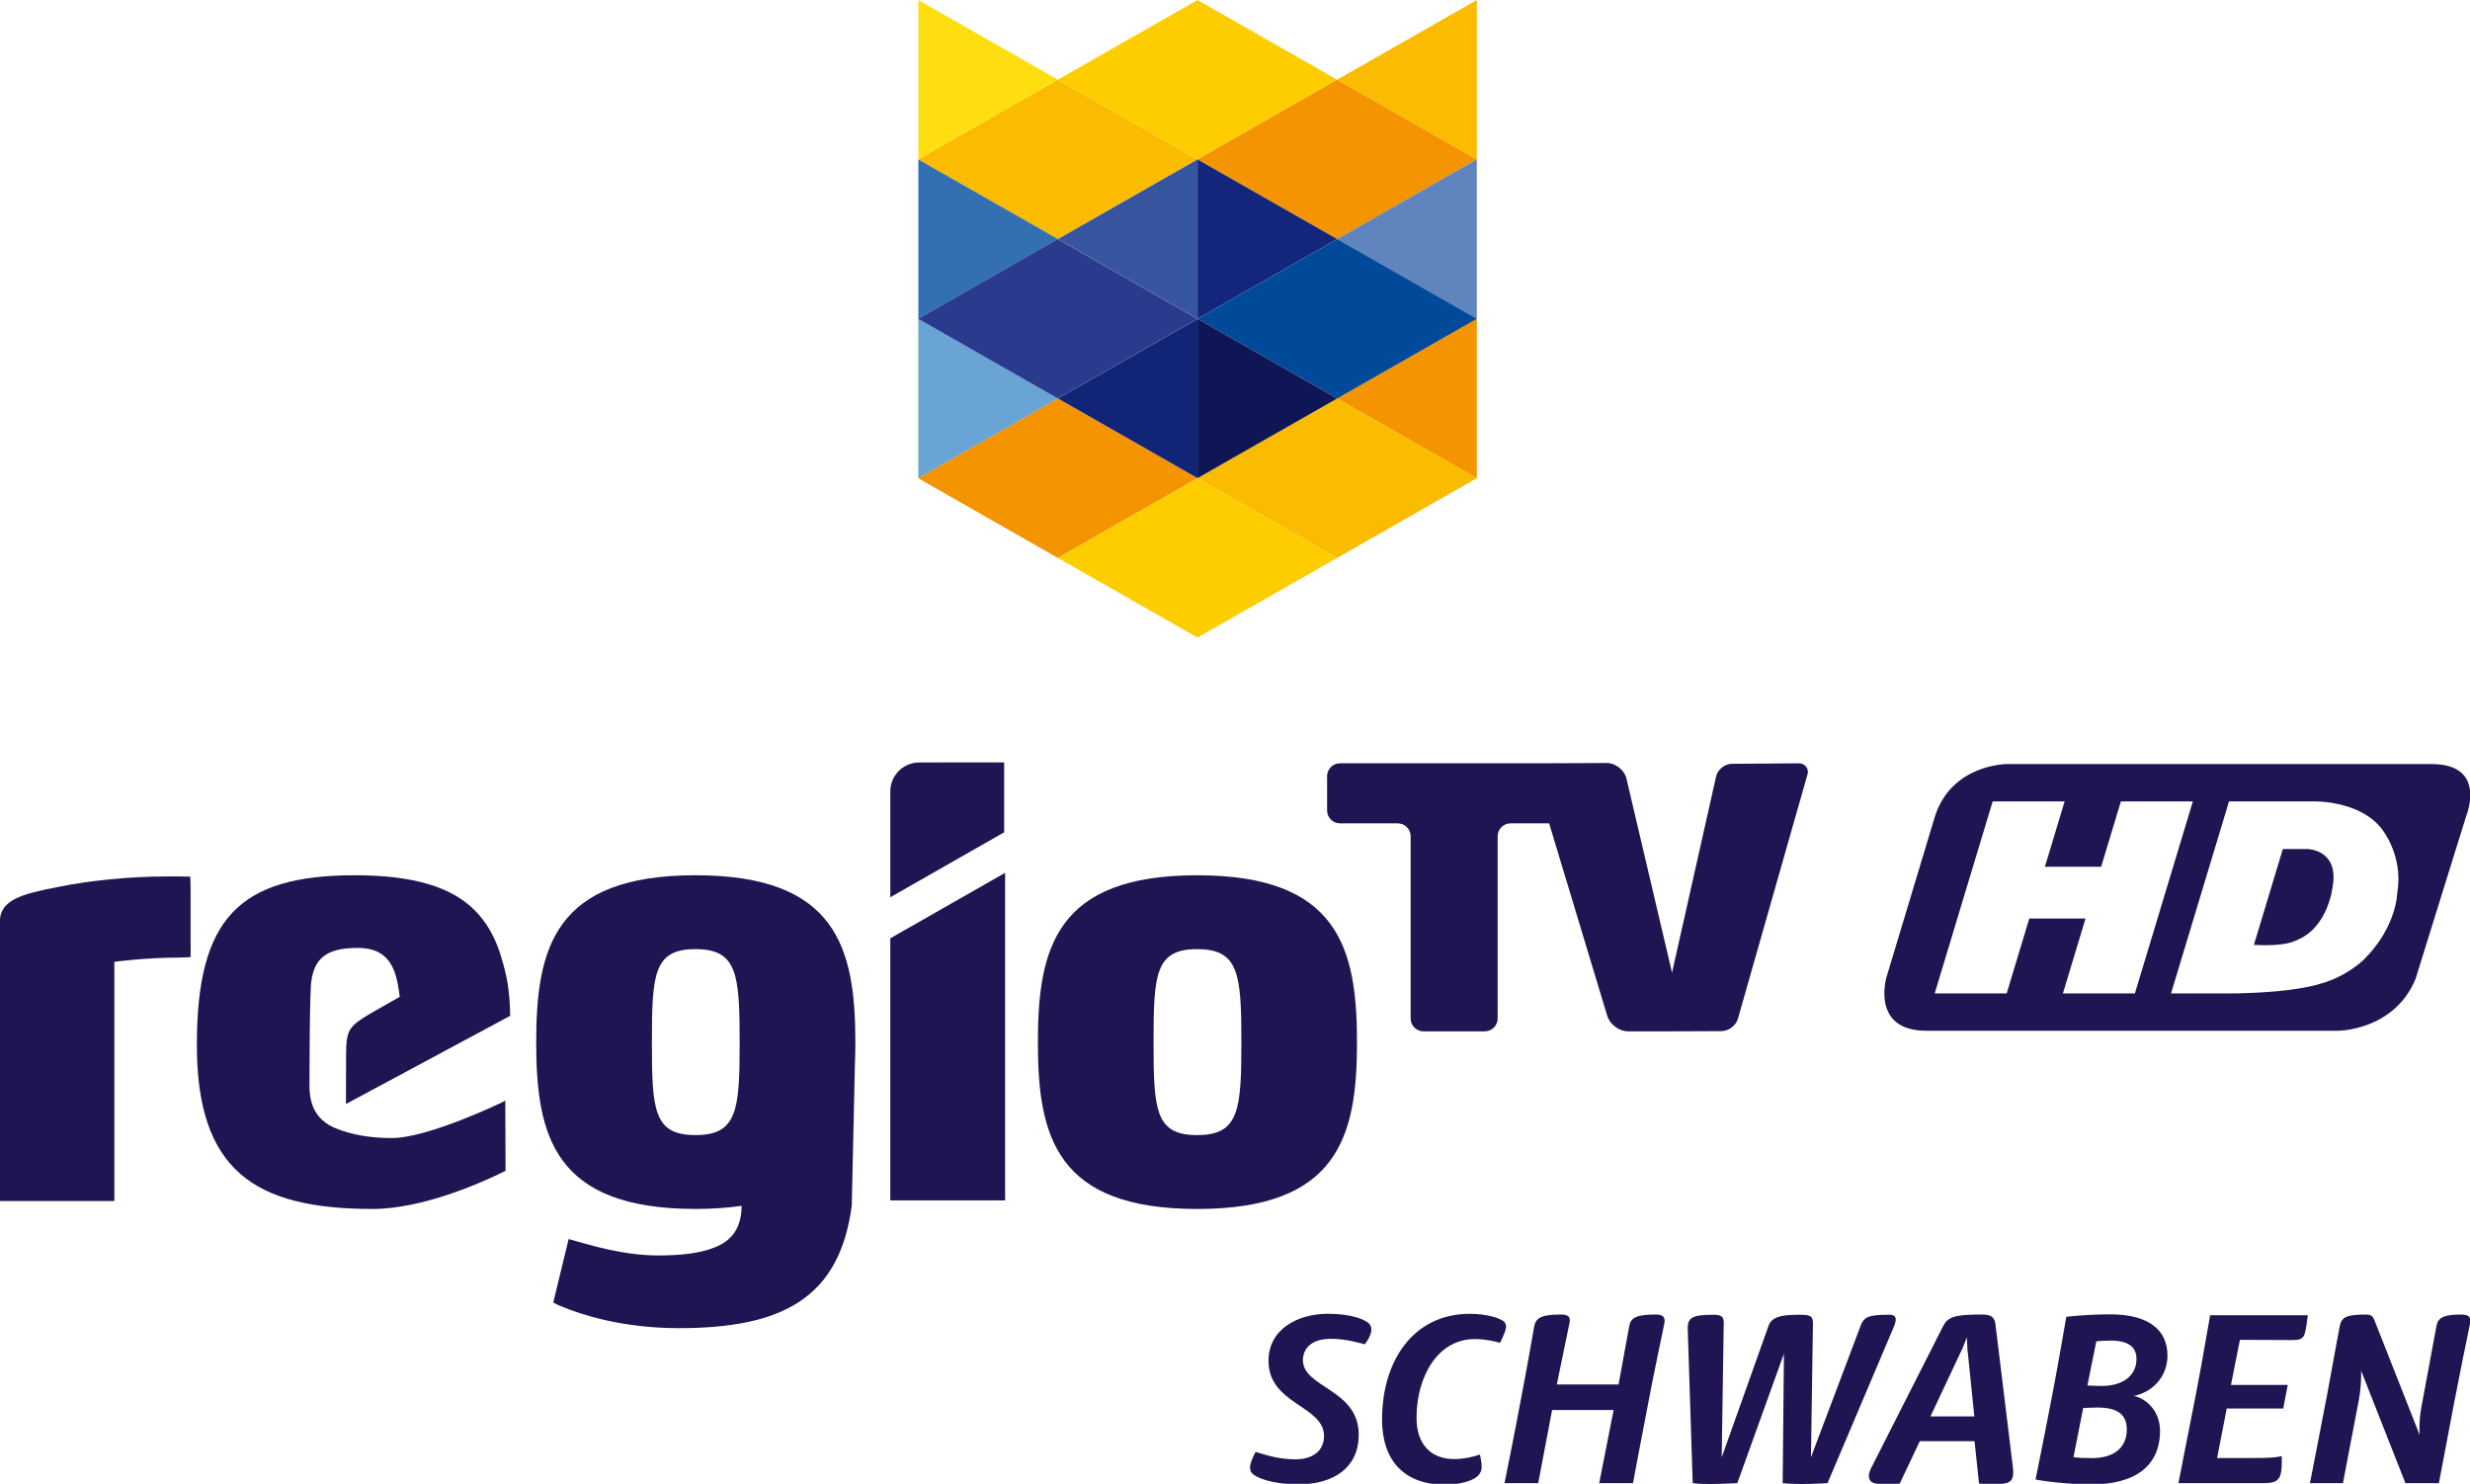 <?xml version="1.0" encoding="UTF-8"?>
<svg id="svg61" width="396.16pt" height="237.98pt" version="1.1" viewBox="0 0 396.16 237.98" xmlns="http://www.w3.org/2000/svg" xmlns:cc="http://creativecommons.org/ns#" xmlns:dc="http://purl.org/dc/elements/1.1/" xmlns:rdf="http://www.w3.org/1999/02/22-rdf-syntax-ns#">
 <defs id="defs96">
  <clipPath id="clipPath758">
   <path id="path756" d="m19.842 353.64h220.88v46.041h-220.88z"/>
  </clipPath>
 </defs>
 <g id="g1244" transform="matrix(3.779 0 0 -3.779 -1537.5 188.52)">
  <g id="g64" transform="translate(457.68,29.593)">
   <path id="path66" d="m0 0h-3e-3l3e-3 -3e-3z" fill="#19191e"/>
  </g>
  <g id="g68" transform="translate(463.61,32.976)">
   <path id="path70" d="m0 0-3e-3 -3e-3h3e-3z" fill="#19191e"/>
  </g>
  <g id="g72" transform="translate(469.54,36.359)">
   <path id="path74" d="m0 0-3e-3 -3e-3 3e-3 -2e-3z" fill="#19191e"/>
  </g>
  <g id="g76" transform="translate(469.53,29.593)">
   <path id="path78" d="m0 0h3e-3v6.761l-3e-3 2e-3 -5.925-3.38v-3e-3z" fill="#f39400"/>
  </g>
  <g id="g80" transform="translate(457.68,49.886)">
   <path id="path82" d="m0 0-3e-3 -3e-3 3e-3 -1e-3z" fill="#ffce00"/>
  </g>
  <g id="g84" transform="translate(451.75,32.976)">
   <path id="path86" d="m0 0-3e-3 -3e-3h3e-3z" fill="#19191e"/>
  </g>
  <g id="g88" transform="translate(457.68,36.359)">
   <path id="path90" d="m0 0-3e-3 -3e-3 3e-3 -2e-3z" fill="#19191e"/>
  </g>
  <g id="g92" transform="translate(463.61,39.74)">
   <path id="path94" d="m0 0h-3e-3l3e-3 -2e-3z" fill="#19191e"/>
  </g>
  <g id="g96" transform="translate(469.54,43.123)">
   <path id="path98" d="m0 0-3e-3 -3e-3 3e-3 -2e-3z" fill="#19191e"/>
  </g>
  <g id="g100" transform="translate(451.75,46.501)">
   <path id="path102" d="m0 0-3e-3 3e-3 -5.922-3.381v-5e-3l5.922-3.378h3e-3l5.925 3.381z" fill="#fabb00"/>
  </g>
  <g id="g104" transform="translate(457.68,49.883)">
   <path id="path106" d="m0 0-3e-3 1e-3 -5.924-3.378-3e-3 -2e-3 3e-3 -3e-3 5.924-3.38 3e-3 2e-3 5.925 3.381z" fill="#fecd00"/>
  </g>
  <g id="g108" transform="translate(445.83,49.883)">
   <path id="path110" d="m0 0v-6.76l5.923 3.381z" fill="#ffde10"/>
  </g>
  <g id="g112" transform="translate(457.68,29.59)">
   <path id="path114" d="m0 0-3e-3 3e-3 -5.924-3.381-3e-3 -3e-3 3e-3 -2e-3 5.924-3.381 3e-3 3e-3 5.925 3.38z" fill="#fecd00"/>
  </g>
  <g id="g116" transform="translate(463.61,32.973)">
   <path id="path118" d="m0 0h-3e-3l-5.925-3.38v-3e-3l5.925-3.381 3e-3 3e-3 5.925 3.381z" fill="#fabb00"/>
  </g>
  <g id="g120" transform="translate(463.61,46.501)">
   <path id="path122" d="m0 0-3e-3 3e-3 -5.925-3.381v-4e-3l5.925-3.379h3e-3l5.925 3.381z" fill="#f39400"/>
  </g>
  <g id="g124" transform="translate(469.53,49.885)">
   <path id="path126" d="m0 0-5.925-3.382v-2e-3l5.925-3.381 3e-3 3e-3v6.763z" fill="#fabb00"/>
  </g>
  <g id="g128" transform="translate(451.75,32.973)">
   <path id="path130" d="m0 0h-3e-3l-5.922-3.38v-3e-3l5.922-3.381 3e-3 3e-3 5.925 3.381z" fill="#f39400"/>
  </g>
  <g id="g132" transform="translate(457.68,43.123)">
   <path id="path134" d="m0 0-3e-3 -3e-3 3e-3 -1e-3z" fill="#19191e"/>
  </g>
  <g id="g136" transform="translate(457.68,29.593)">
   <path id="path138" d="m0 0h3e-3v6.761l-3e-3 2e-3 -5.925-3.38v-3e-3z" fill="#122475"/>
  </g>
  <g id="g140" transform="translate(445.83,36.354)">
   <path id="path142" d="m0 0v-6.761l5.923 3.38z" fill="#69a4d5"/>
  </g>
  <g id="g144" transform="translate(457.68,43.119)">
   <path id="path146" d="m0 0v-6.76l5.925 3.381z" fill="#14267b"/>
  </g>
  <g id="g148" transform="translate(469.53,36.356)">
   <path id="path150" d="m0 0 3e-3 3e-3v6.758l-3e-3 3e-3 -5.925-3.381v-3e-3z" fill="#6085be"/>
  </g>
  <g id="g152" transform="translate(445.83,43.118)">
   <path id="path154" d="m0 0v-6.758l5.923 3.38z" fill="#3370b2"/>
  </g>
  <g id="g156" transform="translate(463.61,39.737)">
   <path id="path158" d="m0 0-3e-3 3e-3 -5.925-3.381v-5e-3l5.925-3.38 3e-3 2e-3 5.925 3.381z" fill="#004a99"/>
  </g>
  <g id="g160" transform="translate(457.68,36.354)">
   <path id="path162" d="m0 0v-6.761l5.925 3.38z" fill="#0e1655"/>
  </g>
  <g id="g164" transform="translate(451.75,39.737)">
   <path id="path166" d="m0 0-3e-3 3e-3 -5.922-3.381v-5e-3l5.922-3.38 3e-3 2e-3 5.925 3.381z" fill="#2a3b8e"/>
  </g>
  <g id="g168" transform="translate(457.68,43.12)">
   <path id="path170" d="m0 0-5.925-3.38h-3e-3l3e-3 -3e-3 5.925-3.38 3e-3 2e-3v6.76z" fill="#37559e"/>
  </g>
 </g>
 <g id="g754" transform="matrix(2.432 0 0 -2.432 -186.44 1080.4)" clip-path="url(#clipPath758)">
  <g id="g760" transform="translate(228.84 388.25)">
   <path id="path762" d="m 0,0 h -1.628 l -1.907,-6.319 c 2.101,-0.122 2.731,0.273 2.731,0.273 2.173,0.796 2.459,3.554 2.459,3.554 C 2.092,-0.02 0,0 0,0" fill="#211452"/>
  </g>
  <g id="g764" transform="translate(234.76 385.39)">
   <path id="path766" d="m0 0s-2e-3 -2.251-2.223-4.448c0 0-1.14-1.117-2.829-1.566 0 0-1.458-0.549-5.369-0.639l-2e-3 -7e-3h-4.497l3.823 12.663h5.492s3.049 0.124 4.563-1.79c0 0 1.459-1.74 1.042-4.213m-22.051-6.661 1.492 4.941h-3.71l-1.492-4.942h-4.746l3.823 12.663h4.746l-1.301-4.31 3.71 1e-3 1.301 4.31 4.747 1e-3 -3.823-12.664zm24.315 15.126h-28.017s-3.699 0-4.766-3.541l-3.166-10.506s-1.067-3.541 2.632-3.541h27.144s3.699 0 5.113 3.418l3.344 10.753s1.414 3.417-2.284 3.417" fill="#211452"/>
  </g>
 </g>
 <g id="g1116" transform="matrix(.722 0 0 .722 -271.93 224.67)">
  <g id="g970" transform="matrix(1,0,0,-1,188.34,6.019)">
   <path id="path76" d="m386.07 108.76v-58.213h25.503v72.758z" fill="#211452"/>
   <g id="g86" transform="matrix(6.36,0,0,6.36,454.24,106.35)">
    <path id="path88" d="m0 0c-1.46 0-1.524-0.867-1.524-3.258 0-2.368 0.064-3.236 1.524-3.236s1.544 0.868 1.544 3.236c0 2.391-0.084 3.258-1.544 3.258m0-9.075c-4.928 0-5.564 2.539-5.564 5.817 0 3.3 0.636 5.839 5.564 5.839s5.583-2.539 5.583-5.839c0-3.278-0.655-5.817-5.583-5.817" fill="#211452"/>
   </g>
   <g id="g90" transform="matrix(6.36,0,0,6.36,230.65,104.59)">
    <path id="path92" d="m0 0s-0.262-0.019-0.446-0.019c-1.163 0-2.22-0.148-2.22-0.148v-8.355h-3.999v9.752c0 0.762 0.74 0.973 2.073 1.227 1.037 0.211 2.432 0.359 3.766 0.359h0.38c0.159 0 0.434-6e-3 0.434-6e-3s0.01-0.301 0.01-0.48v-1.841c0-0.15 2e-3 -0.489 2e-3 -0.489" fill="#211452"/>
   </g>
   <g id="g94" transform="matrix(6.36,0,0,6.36,342.79,65.05)">
    <path id="path96" d="m0 0c-1.458 0-1.522 0.868-1.522 3.236 0 2.391 0.064 3.258 1.522 3.258 1.459 0 1.544-0.867 1.544-3.258 0-2.368-0.085-3.236-1.544-3.236m5.585 3.236c0 3.301-0.655 5.839-5.585 5.839-4.928 0-5.563-2.538-5.563-5.839 0-3.278 0.635-5.816 5.563-5.816 0.599 0 1.134 0.038 1.613 0.109-7e-3 -0.729-0.302-1.23-1.014-1.48-0.445-0.169-1.08-0.254-1.905-0.254-1.269 0-2.474 0.402-2.813 0.485l-0.311 0.088-0.537-2.215s0.193-0.113 0.34-0.157c0.593-0.252 2.052-0.74 4.041-0.74 3.627 0 5.617 1.049 6.045 4.278 0 0 0.07 3.135 0.11 4.935 0.011 0.25 0.016 0.507 0.016 0.767" fill="#211452"/>
   </g>
   <g id="g98" transform="matrix(6.36,0,0,6.36,300.54,72.707)">
    <path id="path100" d="m0 0c-0.065-0.036-0.108-0.06-0.108-0.06s-2.583-1.248-3.852-1.248c-0.825 0-1.422 0.134-1.866 0.304-0.719 0.254-1.013 0.772-1.013 1.514 0 0 0 3.236 0.064 3.66 0.106 0.74 0.465 1.163 1.607 1.163 0.762 0 1.249-0.317 1.418-1.29 0.023-0.164 0.046-0.246 0.062-0.42l-0.988-0.56c-0.781-0.464-0.882-0.574-0.884-1.463 0-1e-3 -1e-3 -3e-3 -1e-3 -5e-3l-4e-3 -1.714 5.737 3.081c-0.021 0.94-0.113 1.388-0.319 2.066l2e-3 1e-3c-0.01 0.037-0.023 0.072-0.034 0.106-8e-3 0.021-0.013 0.042-0.02 0.062-0.194 0.565-0.467 1.041-0.844 1.426-0.825 0.847-2.179 1.248-4.208 1.248-4.063 0-5.522-1.522-5.522-5.923 0-4.379 2.009-5.732 6.133-5.732 1.766 0 3.819 0.919 4.649 1.331z" fill="#211452"/>
   </g>
   <g id="g102" transform="matrix(6.36,0,0,6.36,392.41,147.82)">
    <path id="path104" d="m0 0c-0.542-7e-3 -0.981-0.44-0.996-0.98v-3.727l3.976 2.268v2.442z" fill="#211452"/>
   </g>
  </g>
  <g id="g106" transform="matrix(6.36,0,0,-6.36,778.24,-139.69)">
   <path id="path108" d="m0 0c0 0.165-0.132 0.298-0.295 0.301h-0.01c-0.106 0-0.231 0-0.351-1e-3l-2.002-0.015c-0.247-2e-3 -0.493-0.201-0.547-0.442l-1.539-6.852-1.592 6.777c-0.07 0.301-0.381 0.546-0.69 0.545l-2.288-0.01h-7.028c-0.247 0-0.45-0.202-0.45-0.449v-1.199c0-0.247 0.203-0.45 0.45-0.45h2.019c0.247 0 0.449-0.202 0.449-0.449v-6.366c0-0.247 0.202-0.449 0.449-0.449h2.14c0.247 0 0.45 0.202 0.45 0.449v6.366c0 0.247 0.202 0.449 0.449 0.449h1.349l2.031-6.726c0.089-0.296 0.415-0.538 0.724-0.538h1.475c0.126 0 0.264 1e-3 0.384 1e-3l1.407 6e-3c0.247 1e-3 0.505 0.196 0.573 0.434l2.328 8.175c0.035 0.124 0.072 0.253 0.104 0.362l-1e-3 1e-3c7e-3 0.026 0.012 0.052 0.012 0.08" fill="#211452"/>
  </g>
 </g>
 <g id="g1305" transform="matrix(1.436 0 0 1.436 192.12 -238.33)">
  <g id="g3424" transform="matrix(5.039,0,0,-5.039,14.841,315.5)">
   <path id="path3426" d="m0 0c-0.412 0-0.616-0.203-0.616-0.473 0-0.615 1.237-0.637 1.237-1.654 0-0.72-0.544-1.099-1.341-1.099-0.572 0-0.951 0.148-1.033 0.258-0.05 0.066-0.066 0.176 0.088 0.462 0.28-0.088 0.549-0.165 0.885-0.165 0.379 0 0.632 0.187 0.632 0.517 0 0.676-1.231 0.698-1.231 1.665 0 0.698 0.637 1.044 1.324 1.044 0.533 0 0.83-0.137 0.907-0.22 0.066-0.071 0.093-0.198-0.094-0.456-0.164 0.039-0.423 0.121-0.758 0.121" fill="#211452"/>
  </g>
  <g id="g3428" transform="matrix(5.039,0,0,-5.039,28.632,328.93)">
   <path id="path3430" d="m0 0c0.242 0 0.473 0.066 0.571 0.099 0.072-0.319 0.033-0.39-0.054-0.478-0.094-0.088-0.341-0.187-0.731-0.187-0.891 0-1.385 0.533-1.385 1.44 0 1.291 0.681 2.346 1.951 2.346 0.357 0 0.692-0.098 0.764-0.186 0.054-0.072 0.06-0.132-0.099-0.457-0.066 0.017-0.303 0.083-0.561 0.083-0.824 0-1.291-0.836-1.291-1.748 0-0.566 0.302-0.912 0.835-0.912" fill="#211452"/>
  </g>
  <g id="g3440" transform="matrix(5.039,0,0,-5.039,39.569,323.45)">
   <path id="path3442" d="m0 0-0.308-1.621h-0.747s0.22 1.077 0.39 2c0.088 0.445 0.22 1.204 0.269 1.479 0.039 0.186 0.16 0.258 0.588 0.258 0.149 0 0.226-0.039 0.193-0.187l-0.281-1.363h1.369l0.236 1.292c0.033 0.186 0.154 0.258 0.583 0.258 0.148 0 0.22-0.039 0.198-0.187-0.077-0.374-0.259-1.237-0.336-1.654-0.165-0.847-0.362-1.896-0.362-1.896h-0.748l0.319 1.621z" fill="#211452"/>
  </g>
  <g id="g3444" transform="matrix(5.039,0,0,-5.039,65.461,317.16)">
   <path id="path3446" d="m0 0-1.033-2.869s-0.737-0.044-0.989 0l-0.11 3.407c-6e-3 0.248 0.077 0.325 0.56 0.325 0.204 0 0.248-0.044 0.237-0.237l-0.044-2.923 1.033 2.901c0.066 0.198 0.247 0.259 0.676 0.259 0.253 0 0.313-0.022 0.313-0.193l-0.044-2.967 1.083 2.868c0.082 0.248 0.175 0.292 0.659 0.292 0.159 0 0.165-0.099 0.094-0.27l-1.468-3.462s-0.659-0.044-0.995 0z" fill="#211452"/>
  </g>
  <g id="g3448" transform="matrix(5.039,0,0,-5.039,85.952,316.58)">
   <path id="path3450" d="m0 0-0.011 0.247-0.099-0.247-0.709-1.506h0.973zm0.621 0.544 0.39-3.198c0.011-0.138 6e-3 -0.215-0.055-0.281-0.066-0.06-0.165-0.088-0.698-0.06l-0.099 0.94h-1.214l-0.445-0.94c-0.5-0.033-0.588 0-0.643 0.055-0.05 0.055-0.061 0.143 5e-3 0.28l1.6 3.155c0.104 0.203 0.252 0.258 0.846 0.258 0.203 0 0.291-0.044 0.313-0.209" fill="#211452"/>
  </g>
  <g id="g3460" transform="matrix(5.039,0,0,-5.039,99.354,320.71)">
   <path id="path3462" d="m0 0c0.044 0 0.165-0.011 0.313-0.011 0.478 0 0.775 0.231 0.775 0.599 0 0.231-0.137 0.407-0.571 0.407-0.121 0-0.231-6e-3 -0.319-0.017zm0.874-0.973c0 0.347-0.231 0.484-0.654 0.484-0.127 0-0.313-0.011-0.313-0.011l-0.215-1.088c0.099-0.017 0.248-0.022 0.407-0.022 0.517 0 0.775 0.253 0.775 0.637m-0.379 2.55c0.879 0 1.28-0.357 1.28-0.912 0-0.462-0.319-0.808-0.742-0.896 0.319-0.077 0.577-0.373 0.577-0.775 0-0.78-0.555-1.187-1.522-1.187-0.55 0-1.132 0.083-1.237 0.11 0 0 0.204 1 0.38 1.924 0.088 0.445 0.236 1.313 0.302 1.681 0.22 0.028 0.643 0.055 0.962 0.055" fill="#211452"/>
  </g>
  <g id="g3472" transform="matrix(5.039,0,0,-5.039,113.84,328.82)">
   <path id="path3474" d="m0 0c1.044 0 1.226-5e-3 1.434 0.044 6e-3 -0.302-0.011-0.445-0.093-0.522-0.06-0.061-0.159-0.077-0.319-0.077h-1.879s0.297 1.517 0.401 2.039c0.159 0.835 0.22 1.231 0.302 1.682h2.165c-0.049-0.385-0.066-0.451-0.126-0.501-0.044-0.038-0.093-0.049-0.236-0.049l-1.143 5e-3 -0.198-1h1.258l-0.099-0.522h-1.253z" fill="#211452"/>
  </g>
  <g id="g3476" transform="matrix(5.039,0,0,-5.039,127.54,314.09)">
   <path id="path3478" d="m0 0c0.038 0.203 0.154 0.258 0.577 0.258 0.104 0 0.154-0.022 0.192-0.126l1.001-2.539c-6e-3 0.181-6e-3 0.363 0.038 0.604l0.335 1.803c0.033 0.187 0.154 0.258 0.544 0.258 0.149 0 0.231-0.038 0.204-0.187-0.05-0.23-0.253-1.236-0.352-1.753-0.148-0.786-0.291-1.522-0.341-1.797h-0.742l-0.983 2.495s0.016-0.296-0.05-0.654l-0.352-1.841h-0.731s0.215 1.094 0.391 2.017c0.082 0.445 0.225 1.242 0.269 1.462" fill="#211452"/>
  </g>
 </g>
</svg>
